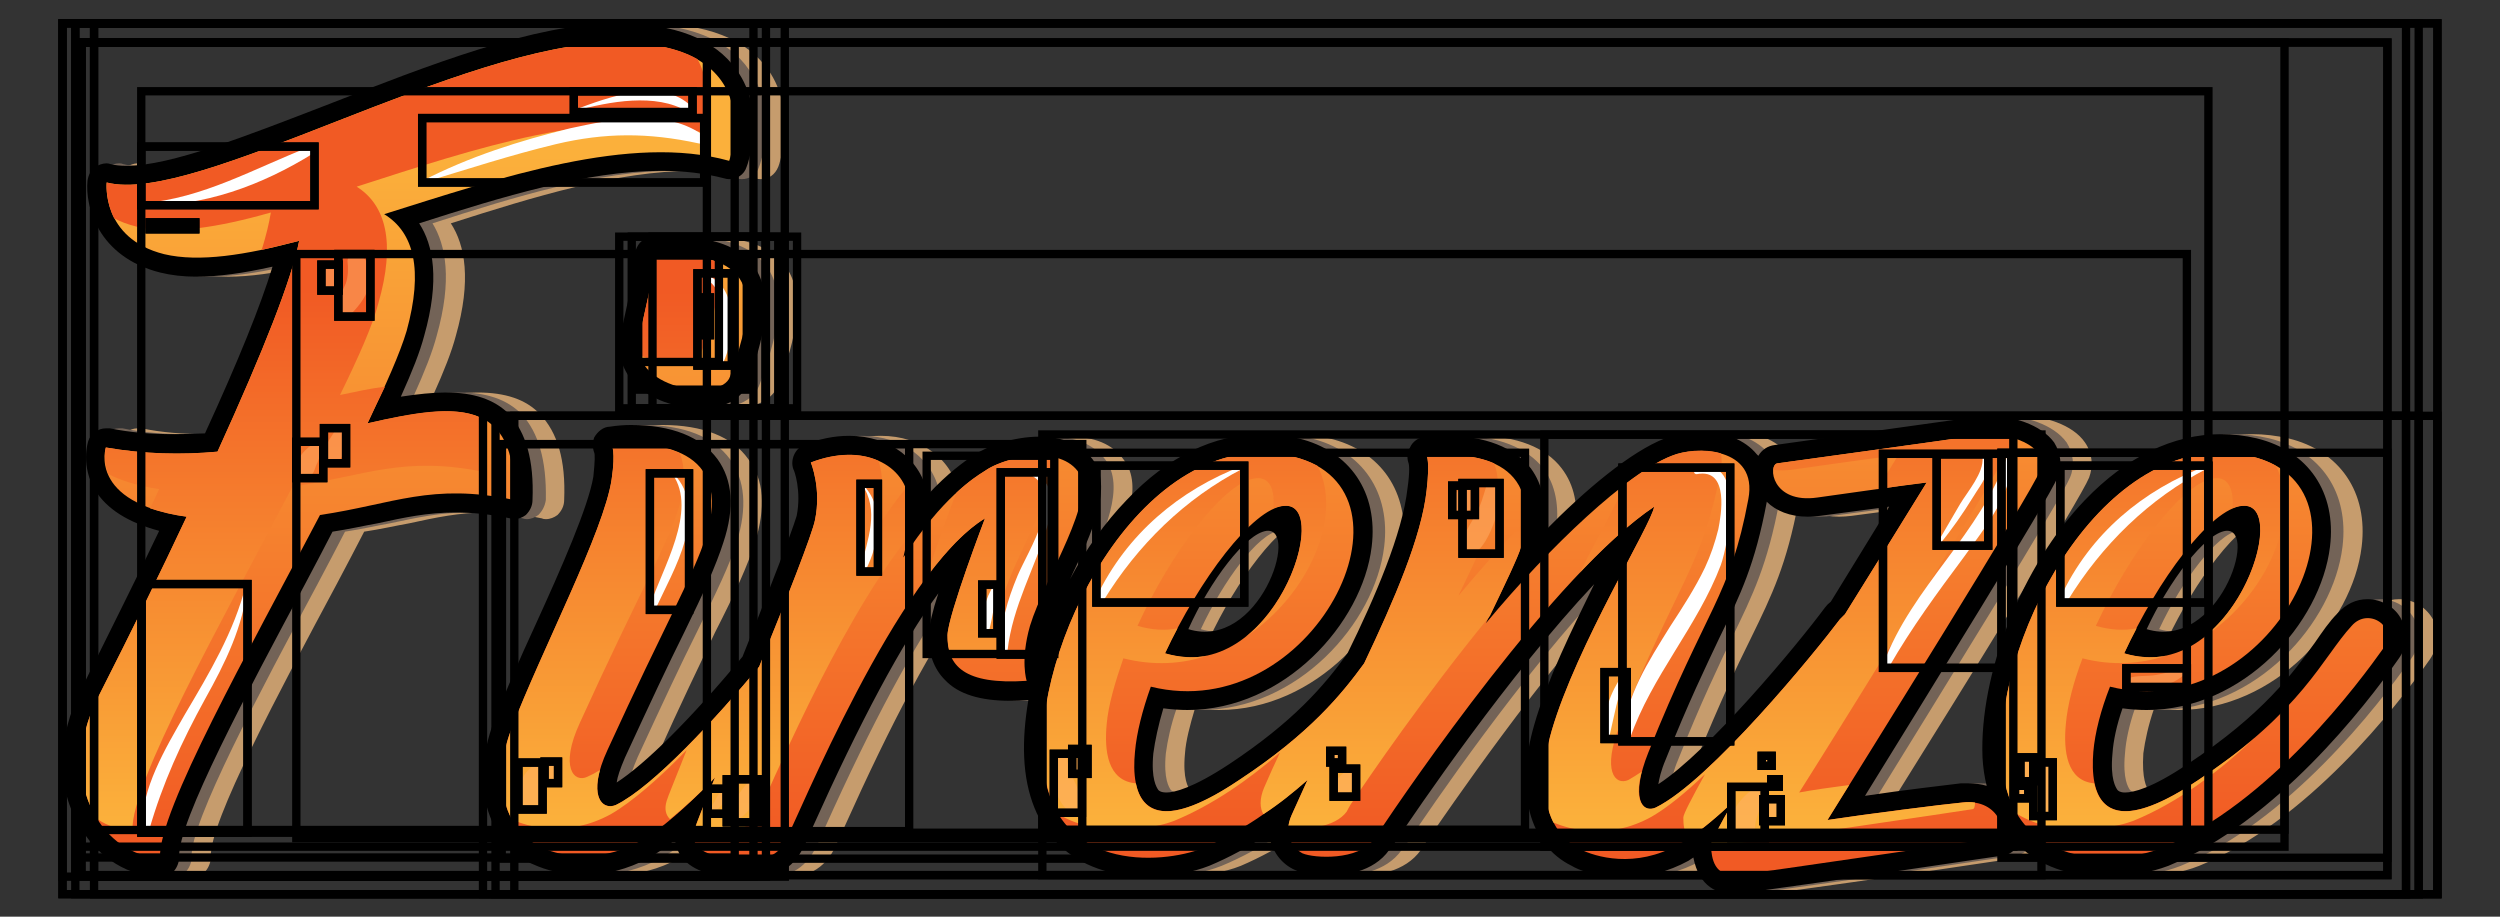 <?xml version="1.0" encoding="utf-8"?>
<svg height="110" version="1.2" viewBox="0 0 300 110" width="300" xmlns="http://www.w3.org/2000/svg">
<rect x="0" y="0" width="300" height="110" fill="#333333" stroke="none"/>
<title>4v4y_ekbm_220302</title>
<defs>
<linearGradient gradientTransform="matrix(0,82.487,-103.006,0,110.066,18.715)" gradientUnits="userSpaceOnUse" id="g1" x2="1">
<stop offset="0" stop-color="#fbb03b"/>
<stop offset="1" stop-color="#f15a24"/>
</linearGradient>
<linearGradient gradientTransform="matrix(0,82.479,-101.932,0,93.033,18.717)" gradientUnits="userSpaceOnUse" id="g2" x2="1">
<stop offset="0" stop-color="#fbb03b"/>
<stop offset="1" stop-color="#f15a24"/>
</linearGradient>
<linearGradient gradientTransform="matrix(0,82.486,-58.932,0,112.806,18.715)" gradientUnits="userSpaceOnUse" id="g3" x2="1">
<stop offset="0" stop-color="#fbb03b"/>
<stop offset="1" stop-color="#f15a24"/>
</linearGradient>
<linearGradient gradientTransform="matrix(0,82.486,-36.343,0,196.669,18.715)" gradientUnits="userSpaceOnUse" id="g4" x2="1">
<stop offset="0" stop-color="#fbb03b"/>
<stop offset="1" stop-color="#f15a24"/>
</linearGradient>
<linearGradient gradientTransform="matrix(0,82.484,-86.537,0,288.785,18.716)" gradientUnits="userSpaceOnUse" id="g5" x2="1">
<stop offset="0" stop-color="#fbb03b"/>
<stop offset="1" stop-color="#f15a24"/>
</linearGradient>
<linearGradient gradientTransform="matrix(0,-63.197,79.617,0,-12.252,98.096)" gradientUnits="userSpaceOnUse" id="g6" x2="1">
<stop offset="0" stop-color="#fbb03b"/>
<stop offset="1" stop-color="#f15a24"/>
</linearGradient>
<linearGradient gradientTransform="matrix(0,-63.196,83.223,0,73.013,98.095)" gradientUnits="userSpaceOnUse" id="g7" x2="1">
<stop offset="0" stop-color="#fbb03b"/>
<stop offset="1" stop-color="#f15a24"/>
</linearGradient>
<linearGradient gradientTransform="matrix(0,-63.196,98.292,0,100.347,98.096)" gradientUnits="userSpaceOnUse" id="g8" x2="1">
<stop offset="0" stop-color="#fbb03b"/>
<stop offset="1" stop-color="#f15a24"/>
</linearGradient>
<linearGradient gradientTransform="matrix(0,-63.197,59.947,0,62.659,98.096)" gradientUnits="userSpaceOnUse" id="g9" x2="1">
<stop offset="0" stop-color="#fbb03b"/>
<stop offset="1" stop-color="#f15a24"/>
</linearGradient>
<linearGradient gradientTransform="matrix(0,-63.197,55.517,0,191.747,98.096)" gradientUnits="userSpaceOnUse" id="g10" x2="1">
<stop offset="0" stop-color="#fbb03b"/>
<stop offset="1" stop-color="#f15a24"/>
</linearGradient>
<linearGradient gradientTransform="matrix(0,-63.197,49.349,0,136.411,98.096)" gradientUnits="userSpaceOnUse" id="g11" x2="1">
<stop offset="0" stop-color="#fbb03b"/>
<stop offset="1" stop-color="#f15a24"/>
</linearGradient>
<linearGradient gradientTransform="matrix(0,-63.197,84.117,0,227.047,98.096)" gradientUnits="userSpaceOnUse" id="g12" x2="1">
<stop offset="0" stop-color="#fbb03b"/>
<stop offset="1" stop-color="#f15a24"/>
</linearGradient>
</defs>
<style>
		.s0 { fill: #c69c6d } 
		.s1 { fill: #736357 } 
		.s2 { fill: #000000 } 
		.s3 { fill: url(#g1) } 
		.s4 { fill: url(#g2) } 
		.s5 { fill: url(#g3) } 
		.s6 { fill: url(#g4) } 
		.s7 { fill: url(#g5) } 
		.s8 { fill: url(#g6) } 
		.s9 { fill: url(#g7) } 
		.s10 { fill: url(#g8) } 
		.s11 { fill: url(#g9) } 
		.s12 { fill: url(#g10) } 
		.s13 { fill: url(#g11) } 
		.s14 { fill: url(#g12) } 
		.s15 { fill: #ffffff } 
		.s16 { fill: #ffb169 } 
	</style>
<g id="Layer 1">
<g id="&lt;Group&gt;">
<g id="&lt;Group&gt;">
<path class="s0" d="m65.5 62.3c0.5 0 1-0.2 1.4-0.5 0.5-0.5 0.8-1.1 0.8-1.8 0.2-4.8-0.8-8.1-2.9-10.3-1.7-1.8-4.2-2.6-7.5-2.6-1.6 0-3.4 0.2-5.4 0.5 1.4-3.1 2.3-5.4 2.8-7.3 1.9-6.7 1.1-10.9-0.6-13.5 10-3.2 20.1-6.3 29-6.3 2.8 0 5.3 0.3 7.5 0.9q0.4 0.1 0.7 0.1c0.9 0 1.7-0.5 2.1-1.5 0.1-0.2 2.3-6.6-1.2-11.6-2.6-3.7-7.4-5.6-14.4-5.6-9.8 0-22.5 5-34.8 9.8-9.6 3.7-18.7 7.3-24.1 7.3q0 0 0 0-1 0-1.8-0.2-0.3-0.1-0.6-0.1c-0.4 0-0.9 0.2-1.3 0.4-0.5 0.4-0.9 1-0.9 1.7-0.3 3 1.2 9.1 8.7 11q2 0.5 4.4 0.5c2.5 0 5.5-0.4 9.1-1.2-1.4 4.6-4.1 11.3-8.1 20q-1.9 0.1-3.7 0.1c-2.7 0-5.3-0.2-7.7-0.7q-0.3 0-0.5 0c-0.9 0-1.8 0.6-2.1 1.5-0.1 0.3-1 3 0.8 5.9q2.1 3.4 7.7 4.9c-2.7 5.7-5.9 12-9.4 18.9-2.9 5.9-3 12 0 16.8 2.2 3.6 5.8 5.8 9.5 5.8 0.6 0 1.2-0.3 1.7-0.7 0.4-0.5 0.6-1.1 0.6-1.7-0.2-4.1 8.3-20 15.1-32.7q1.7-3.2 3.3-6.3c2-0.3 3.7-0.7 5.4-1 3.2-0.7 6-1.3 9.3-1.3 2.1 0 4.2 0.2 6.6 0.7q0.2 0.1 0.5 0.1z" id="&lt;Path&gt;"/>
<path class="s0" d="m84.4 28.4q-1.1 0-2.4 0.1c-0.9 0-1.7 0.6-2 1.5-0.1 0.4-0.1 0.9 0 1.4-0.1 1.1-0.8 4.5-1.3 6.8l-0.4 1.8c-0.5 2-0.1 3.9 1.2 5.5 2.1 2.6 5.8 3.5 8.3 3.5 3 0 5-1.1 5.7-3 1.9-5.3 3.3-10.4 0.8-14-1.7-2.4-5-3.6-9.9-3.6z" id="&lt;Path&gt;"/>
<path class="s0" d="m292 74.4c-0.8-1.5-2.4-2.5-4.1-2.5-1.4 0-2.7 0.6-3.6 1.7-1 1-1.8 2.2-2.7 3.5-2.7 3.6-6.2 8.6-15.3 14.6-4.4 2.9-6.6 3.4-7.5 3.4-0.7 0-0.9-0.2-1-0.3-0.2-0.3-0.8-1.3-0.6-4.4 0.2-1.5 0.6-3.4 1.3-5.4q1.4 0.2 2.9 0.2c11.6 0 20.9-10.4 22-19.6 0.8-6.5-2.6-11.5-8.8-13q-2.2-0.5-4.3-0.5c-5.7 0-11.4 2.7-16.3 7.9-7.6 7.9-12.7 20.9-12.3 30.9q0.1 1.8 0.4 3.4-0.9-0.3-2.1-0.3-0.5 0-0.9 0c-1.6 0.2-6.9 0.8-11.6 1.5 7.5-12 22.2-35.7 23.2-38.2 0.5-1.4 0.4-2.9-0.5-4.2-1.5-2.2-5-3.2-7.7-3.2q-0.8 0-1.5 0.1l-24.2 3.4c-0.9 0.1-1.6 0.6-2 1.3q-0.1-0.1-0.2-0.2c-1.5-1.7-3.8-2.7-6.8-2.7-1.5 0-3.1 0.3-4.3 0.8-4 1.6-9.5 6.1-14.5 11.3q0.7-4.7-1.6-7.7c-1.9-2.5-5.4-3.9-10.1-3.9q-1.2 0-2.6 0.1c-0.7 0.1-1.4 0.6-1.8 1.3-0.3 0.5-0.3 1.2-0.1 1.8 0 0.2 0.1 1-0.1 3.1-0.6 5.4-4 13.1-7.2 19.8-2.8 3.9-6.6 8.2-14.2 13.3-4.4 2.9-6.6 3.4-7.5 3.4-0.7 0-0.9-0.2-1-0.3-0.2-0.3-0.9-1.3-0.6-4.4 0.1-1.5 0.6-3.4 1.2-5.4q1.5 0.2 2.9 0.2c11.6 0 20.9-10.4 22.1-19.6 0.7-6.5-2.6-11.5-8.9-13q-2.1-0.5-4.3-0.5c-5.7 0-11.3 2.7-16.2 7.9-2.6 2.7-4.9 5.9-6.8 9.5q0 0 0 0c2.7-5.7 5.2-11.1 2.6-14.4-1.3-1.8-3.5-2.7-6.4-2.7-3 0-6.1 1.1-7.7 2.2l-0.2 0.1c-1.1 0.8-3 2-5.4 4.7-0.7-4.2-4.5-7.1-9.4-7.1q-2.7 0-5.4 1.1c-1.2 0.4-1.7 1.8-1.3 2.9 0 0.1 1 2.6 0.4 5.6-0.2 0.7-1.2 3.7-6.5 16.9-6.3 7.6-11.7 12.9-15.1 15.1 0.1-0.7 0.3-1.6 1-3 2.9-6.5 5.2-11.2 7-15 2.5-4.9 3.9-8 4.8-10.8 1.3-4.2 1.1-7.5-0.8-10-1.9-2.7-5.5-4.1-10.3-4.1q-1.2 0-2.5 0.2c-0.9 0-1.6 0.6-1.9 1.3-0.3 0.6-0.2 1.3 0 1.8 0 0.2 0.1 1-0.2 2.9-0.5 3.6-3.8 10.9-6.9 17.9-1.8 3.9-3.6 8-4.9 11.4-3.4 8.6 0 14.9 4.4 17.1 0.9 0.4 3.1 1.4 6.3 1.4 2.7 0 5.3-0.7 7.7-2q1.5-0.8 3.2-2.2c0.1 0.8 0.5 1.5 0.8 1.9 1.1 1.6 3.3 2.5 6.7 2.6q0.8 0 1.5 0c2.4 0 4.8-0.4 6.4-3.4 0.2-0.4 0.5-1.1 1.2-2.6 5.7-12.7 10.7-22.1 15.1-28.1-0.7 2.1-1.2 3.9-1.2 4.9q0 3.5 1.9 5.5c1.7 1.7 4.3 2.5 8 2.5q0 0 0 0 0.9 0 2-0.1 0 0 0 0c-0.4 2.4-0.6 4.7-0.5 6.9 0.4 9 6 14.3 14.9 14.3 2.6 0 5.4-0.5 7.4-1.3q3.5-1.5 7.2-3.9c0.1 2.1 1.5 3.7 3.1 4.4 1.2 0.6 3 0.7 3.8 0.7 2 0 5.6-0.4 7.5-3.1 0.2-0.3 0.4-0.6 0.6-0.9 2.7-3.9 13.8-20.2 24-31-2.6 5.3-5.7 11.6-7.3 16.9-2.3 7.9-0.5 14.4 4.6 16.9 0.8 0.5 3.1 1.4 6.3 1.4 2.7 0 5.3-0.7 7.7-2q0.3-0.2 0.6-0.4c0.6 3.6 2.9 4.4 4.9 4.4q0.3 0 0.6-0.1c2-0.2 15.3-2.1 27.9-4 2.1-0.3 3.4-0.5 3.7-0.5 0.7-0.1 1.4-0.5 1.8-1.3 2.6 2.5 6.2 3.8 10.7 3.8q0 0 0 0c2.6 0 5.3-0.5 7.3-1.3 13-5.3 23.7-19.1 27.7-24.8 1-1.5 1.2-3.2 0.4-4.7zm-20.1-12.2c4.9-0.5-1.1 18-11.9 14.7 3.4-7.2 8.7-14.4 11.9-14.7zm-115.1 0c5-0.5-1.1 18-11.8 14.7 3.3-7.2 8.7-14.4 11.8-14.7zm66 10.7c-3.4 4.6-14 17.3-20 21.2 0.1-0.6 0.3-1.6 0.8-3 2.8-6.8 4.8-11.1 6.5-14.5 2.6-5.3 4.3-8.9 5.7-16.3q0-0.1 0-0.1c1.1 1.1 2.7 1.8 4.9 1.8q0.7 0 1.5-0.1l8.3-1.1c-2 3.3-4.5 7.3-7 11.4q-0.4 0.3-0.7 0.7z" id="&lt;Compound Path&gt;"/>
</g>
<g id="&lt;Group&gt;">
<path class="s1" d="m63.2 62.3c0.5 0 1-0.2 1.4-0.5 0.5-0.5 0.8-1.1 0.9-1.8 0.1-4.8-0.9-8.1-2.9-10.3-1.8-1.8-4.2-2.6-7.5-2.6-1.7 0-3.5 0.2-5.5 0.5 1.4-3.1 2.3-5.4 2.8-7.3 1.9-6.7 1.1-10.9-0.5-13.5 9.9-3.2 20-6.3 28.9-6.3 2.8 0 5.3 0.3 7.6 0.9q0.3 0.1 0.6 0.1c0.9 0 1.8-0.5 2.1-1.5 0.1-0.2 2.4-6.6-1.2-11.6-2.5-3.7-7.4-5.6-14.3-5.6-9.9 0-22.6 5-34.8 9.8-9.7 3.7-18.8 7.3-24.1 7.3q0 0 0 0-1.1 0-1.9-0.2-0.2-0.1-0.5-0.1c-0.5 0-0.9 0.2-1.3 0.4-0.6 0.4-0.9 1-1 1.7-0.3 3 1.2 9.1 8.7 11q2 0.5 4.4 0.5c2.6 0 5.5-0.4 9.1-1.2-1.4 4.6-4.1 11.3-8.1 20q-1.9 0.1-3.7 0.1c-2.7 0-5.3-0.2-7.7-0.7q-0.2 0-0.4 0c-1 0-1.9 0.6-2.2 1.5-0.1 0.3-0.9 3 0.8 5.9q2.1 3.4 7.7 4.9c-2.7 5.7-5.9 12-9.3 18.9-3 5.9-3 12-0.1 16.8 2.2 3.6 5.9 5.8 9.6 5.8 0.6 0 1.2-0.3 1.6-0.7 0.4-0.5 0.6-1.1 0.6-1.7-0.2-4.1 8.3-20 15.1-32.7q1.7-3.2 3.3-6.3c2-0.3 3.7-0.7 5.4-1 3.3-0.7 6-1.3 9.3-1.3 2.1 0 4.3 0.2 6.6 0.7q0.3 0.1 0.5 0.1z" id="&lt;Path&gt;"/>
<path class="s1" d="m79.8 28.5c-0.9 0-1.7 0.6-2 1.5-0.2 0.4-0.2 0.9-0.1 1.4 0 1.1-0.8 4.5-1.3 6.8l-0.4 1.8c-0.5 2 0 3.9 1.2 5.5 2.1 2.6 5.8 3.5 8.4 3.5 2.9 0 5-1.1 5.6-3 1.9-5.3 3.4-10.4 0.8-14-1.7-2.4-4.9-3.6-9.9-3.6q-1.1 0-2.3 0.1z" id="&lt;Path&gt;"/>
<path class="s1" d="m289.8 74.4c-0.8-1.5-2.4-2.5-4.2-2.5-1.3 0-2.6 0.6-3.6 1.7-0.9 1-1.8 2.2-2.7 3.5-2.6 3.6-6.2 8.6-15.3 14.6-4.3 2.9-6.5 3.4-7.4 3.4-0.7 0-0.9-0.2-1-0.3-0.2-0.3-0.9-1.3-0.6-4.4 0.1-1.5 0.5-3.4 1.2-5.4q1.5 0.2 2.9 0.2c11.6 0 20.9-10.4 22-19.6 0.8-6.5-2.6-11.5-8.8-13q-2.1-0.5-4.3-0.5c-5.7 0-11.3 2.7-16.3 7.9-7.5 7.9-12.7 20.9-12.3 30.9q0.1 1.8 0.5 3.4-1-0.3-2.2-0.3-0.4 0-0.9 0c-1.5 0.2-6.9 0.8-11.5 1.5 7.4-12 22.1-35.7 23.1-38.2 0.6-1.4 0.4-2.9-0.4-4.2-1.6-2.2-5-3.2-7.8-3.2q-0.8 0-1.4 0.1l-24.3 3.4c-0.9 0.1-1.6 0.6-2 1.3q-0.1-0.1-0.2-0.2c-1.4-1.7-3.8-2.7-6.7-2.7-1.6 0-3.1 0.3-4.3 0.8-4.1 1.6-9.5 6.1-14.6 11.3q0.7-4.7-1.5-7.7c-2-2.5-5.5-3.9-10.1-3.9q-1.3 0-2.6 0.1c-0.8 0.1-1.5 0.6-1.8 1.3-0.3 0.5-0.4 1.2-0.1 1.8 0 0.2 0.1 1-0.2 3.1-0.6 5.4-3.9 13.1-7.2 19.8-2.8 3.9-6.5 8.2-14.2 13.3-4.4 2.9-6.6 3.4-7.5 3.4-0.7 0-0.9-0.2-1-0.3-0.2-0.3-0.9-1.3-0.6-4.4 0.2-1.5 0.6-3.4 1.3-5.4q1.4 0.2 2.9 0.2c11.6 0 20.9-10.4 22-19.6 0.8-6.5-2.6-11.5-8.8-13q-2.2-0.5-4.4-0.5c-5.7 0-11.3 2.7-16.2 7.9-2.6 2.7-4.9 5.9-6.8 9.5q0 0 0.1 0c2.6-5.7 5.1-11.1 2.6-14.4-1.4-1.8-3.6-2.7-6.4-2.7-3 0-6.2 1.1-7.8 2.2l-0.2 0.1c-1.1 0.8-2.9 2-5.4 4.7-0.7-4.2-4.4-7.1-9.4-7.1q-2.7 0-5.4 1.1c-1.1 0.4-1.7 1.8-1.2 2.9 0 0.1 0.9 2.6 0.3 5.6-0.1 0.7-1.2 3.7-6.4 16.9-6.4 7.6-11.8 12.9-15.2 15.1 0.1-0.7 0.4-1.6 1-3 3-6.5 5.2-11.2 7.1-15 2.4-4.9 3.9-8 4.8-10.8 1.3-4.2 1-7.5-0.8-10-2-2.7-5.5-4.1-10.4-4.1q-1.2 0-2.5 0.2c-0.8 0-1.5 0.6-1.9 1.3-0.2 0.6-0.2 1.3 0 1.8 0.1 0.2 0.1 1-0.1 2.9-0.6 3.6-3.8 10.9-7 17.9-1.7 3.9-3.6 8-4.9 11.4-3.3 8.6 0 14.9 4.5 17.1 0.8 0.4 3.1 1.4 6.3 1.4 2.6 0 5.2-0.7 7.7-2q1.4-0.8 3.2-2.2c0.1 0.8 0.4 1.5 0.7 1.9 1.2 1.6 3.4 2.5 6.8 2.6q0.8 0 1.5 0c2.3 0 4.7-0.4 6.3-3.4 0.2-0.4 0.6-1.1 1.2-2.6 5.7-12.7 10.8-22.1 15.1-28.1-0.7 2.1-1.1 3.9-1.1 4.9q-0.1 3.5 1.9 5.5c1.6 1.7 4.2 2.5 7.9 2.5q0 0 0 0 1 0 2-0.1 0.1 0 0.1 0c-0.4 2.4-0.6 4.7-0.5 6.9 0.4 9 5.9 14.3 14.9 14.3 2.6 0 5.3-0.5 7.3-1.3q3.6-1.5 7.2-3.9c0.2 2.1 1.5 3.7 3.1 4.4 1.2 0.6 3.1 0.7 3.8 0.7 2 0 5.6-0.4 7.5-3.1 0.2-0.3 0.5-0.6 0.7-0.9 2.6-3.9 13.7-20.2 24-31-2.7 5.3-5.8 11.6-7.3 16.9-2.3 7.9-0.6 14.4 4.5 16.9 0.8 0.5 3.1 1.4 6.3 1.4 2.7 0 5.3-0.7 7.7-2q0.3-0.2 0.6-0.4c0.7 3.6 3 4.4 4.9 4.4q0.3 0 0.6-0.1c2.1-0.2 15.3-2.1 28-4 2-0.3 3.4-0.5 3.6-0.5 0.7-0.1 1.5-0.5 1.9-1.3 2.5 2.5 6.2 3.8 10.6 3.8q0 0 0 0c2.6 0 5.4-0.5 7.4-1.3 12.9-5.3 23.6-19.1 27.6-24.8 1.1-1.5 1.2-3.2 0.5-4.7zm-21.2-10.7c4-0.4-0.9 14.4-9.5 11.8 2.7-5.8 7-11.5 9.5-11.8zm-115.1 0c4-0.4-0.8 14.4-9.4 11.8 2.7-5.8 6.9-11.5 9.4-11.8zm67 9.2c-3.4 4.6-14 17.3-20 21.2 0.1-0.6 0.3-1.6 0.9-3 2.7-6.8 4.8-11.1 6.4-14.5 2.6-5.3 4.3-8.9 5.7-16.3q0-0.1 0-0.1c1.1 1.1 2.8 1.8 4.9 1.8q0.7 0 1.5-0.1l8.3-1.1c-2 3.3-4.5 7.3-7 11.4q-0.4 0.3-0.7 0.7z" id="&lt;Compound Path&gt;"/>
</g>
<g id="&lt;Group&gt;">
<path class="s2" d="m61.7 62.3c0.5 0 1-0.2 1.4-0.5 0.5-0.5 0.8-1.1 0.8-1.8 0.2-4.8-0.8-8.1-2.8-10.3-1.8-1.8-4.3-2.6-7.6-2.6-1.6 0-3.4 0.2-5.4 0.5 1.4-3.1 2.3-5.4 2.8-7.3 1.9-6.7 1.1-10.9-0.6-13.5 10-3.2 20.1-6.3 29-6.3 2.8 0 5.3 0.3 7.6 0.9q0.3 0.1 0.6 0.1c0.9 0 1.8-0.5 2.1-1.5 0.1-0.2 2.4-6.6-1.2-11.6-2.6-3.7-7.4-5.6-14.4-5.6-9.8 0-22.5 5-34.8 9.8-9.6 3.7-18.7 7.3-24 7.3q0 0 0 0-1.1 0-1.9-0.2-0.3-0.1-0.5-0.1c-0.5 0-1 0.2-1.3 0.4-0.6 0.4-0.9 1-1 1.7-0.3 3 1.2 9.1 8.7 11q2 0.5 4.4 0.5c2.6 0 5.5-0.4 9.1-1.2-1.4 4.6-4.1 11.3-8.1 20q-1.9 0.1-3.7 0.1c-2.7 0-5.3-0.2-7.7-0.7q-0.2 0-0.5 0c-0.9 0-1.8 0.6-2.1 1.5-0.1 0.3-0.9 3 0.8 5.9q2.1 3.4 7.7 4.9c-2.7 5.7-5.9 12-9.3 18.9-3 5.9-3.1 12-0.1 16.8 2.2 3.6 5.8 5.8 9.5 5.8 0.7 0 1.3-0.3 1.7-0.7 0.4-0.5 0.6-1.1 0.6-1.7-0.2-4.1 8.3-20 15.1-32.7q1.7-3.2 3.3-6.3c2-0.3 3.7-0.7 5.4-1 3.2-0.7 6-1.3 9.3-1.3 2.1 0 4.2 0.2 6.6 0.7q0.3 0.1 0.5 0.1z" id="&lt;Path&gt;"/>
<path class="s2" d="m78.2 28.5c-0.9 0-1.6 0.6-1.9 1.5-0.2 0.4-0.2 0.9-0.1 1.4 0 1.1-0.8 4.5-1.3 6.8l-0.4 1.8c-0.5 2 0 3.9 1.2 5.5 2.1 2.6 5.8 3.5 8.4 3.5 2.9 0 4.9-1.1 5.6-3 1.9-5.3 3.3-10.4 0.8-14-1.7-2.4-4.9-3.6-9.9-3.6q-1.1 0-2.4 0.1z" id="&lt;Path&gt;"/>
<path class="s2" d="m288.2 74.4c-0.7-1.5-2.4-2.5-4.1-2.5-1.4 0-2.6 0.6-3.6 1.7-1 1-1.8 2.2-2.7 3.5-2.6 3.6-6.2 8.6-15.3 14.6-4.3 2.9-6.5 3.4-7.5 3.4-0.6 0-0.8-0.2-0.9-0.3-0.2-0.3-0.9-1.3-0.6-4.4 0.1-1.5 0.5-3.4 1.2-5.4q1.5 0.2 2.9 0.2c11.6 0 20.9-10.4 22-19.6 0.8-6.5-2.6-11.5-8.8-13q-2.1-0.5-4.3-0.5c-5.7 0-11.3 2.7-16.3 7.9-7.6 7.9-12.7 20.9-12.3 30.9q0.1 1.8 0.5 3.4-1-0.3-2.2-0.3-0.4 0-0.9 0c-1.6 0.2-6.9 0.8-11.5 1.5 7.4-12 22.1-35.7 23.1-38.2 0.6-1.4 0.4-2.9-0.4-4.2-1.6-2.2-5.1-3.2-7.8-3.2q-0.8 0-1.4 0.1l-24.3 3.4c-0.9 0.1-1.6 0.6-2 1.3q-0.1-0.1-0.2-0.2c-1.4-1.7-3.8-2.7-6.7-2.7-1.6 0-3.1 0.3-4.3 0.8-4.1 1.6-9.5 6.1-14.6 11.3q0.7-4.7-1.5-7.7c-2-2.5-5.5-3.9-10.1-3.9q-1.3 0-2.6 0.1c-0.8 0.1-1.5 0.6-1.8 1.3-0.3 0.5-0.4 1.2-0.2 1.8 0.1 0.2 0.2 1-0.1 3.1-0.6 5.4-3.9 13.1-7.2 19.8-2.8 3.9-6.5 8.2-14.2 13.3-4.4 2.9-6.6 3.4-7.5 3.4-0.7 0-0.9-0.2-1-0.3-0.2-0.3-0.9-1.3-0.6-4.4 0.2-1.5 0.6-3.4 1.2-5.4q1.5 0.2 2.9 0.2c11.6 0 21-10.4 22.1-19.6 0.8-6.5-2.6-11.5-8.8-13q-2.2-0.5-4.4-0.5c-5.7 0-11.3 2.7-16.2 7.9-2.6 2.7-4.9 5.9-6.8 9.5q0 0 0 0c2.7-5.7 5.2-11.1 2.7-14.4-1.4-1.8-3.6-2.7-6.4-2.7-3 0-6.2 1.1-7.8 2.2l-0.2 0.1c-1.1 0.8-2.9 2-5.4 4.7-0.7-4.2-4.5-7.1-9.4-7.1q-2.7 0-5.4 1.1c-1.1 0.4-1.7 1.8-1.3 2.9 0.1 0.1 1 2.6 0.4 5.6-0.2 0.7-1.2 3.7-6.5 16.9-6.3 7.6-11.7 12.9-15.1 15.1 0.1-0.7 0.4-1.6 1-3 3-6.5 5.2-11.2 7.1-15 2.4-4.9 3.8-8 4.7-10.8 1.4-4.2 1.1-7.5-0.7-10-2-2.7-5.5-4.1-10.4-4.1q-1.2 0-2.5 0.2c-0.8 0-1.5 0.6-1.9 1.3-0.2 0.6-0.2 1.3 0 1.8 0.1 0.2 0.1 1-0.1 2.9-0.6 3.6-3.8 10.9-7 17.9-1.8 3.9-3.6 8-4.9 11.4-3.3 8.6 0 14.9 4.4 17.1 0.9 0.4 3.1 1.4 6.4 1.4 2.6 0 5.2-0.7 7.7-2q1.4-0.8 3.2-2.2c0.1 0.8 0.4 1.5 0.7 1.9 1.1 1.6 3.4 2.5 6.8 2.6q0.8 0 1.5 0c2.3 0 4.7-0.4 6.3-3.4 0.2-0.4 0.6-1.1 1.2-2.6 5.7-12.7 10.7-22.1 15.1-28.1-0.7 2.1-1.1 3.9-1.2 4.9q0 3.5 2 5.5c1.6 1.7 4.2 2.5 7.9 2.5q0 0 0 0 1 0 2-0.1 0 0 0.1 0c-0.4 2.4-0.6 4.7-0.5 6.9 0.4 9 5.9 14.3 14.9 14.3 2.5 0 5.3-0.5 7.3-1.3q3.6-1.5 7.2-3.9c0.2 2.1 1.5 3.7 3.1 4.4 1.2 0.6 3 0.7 3.8 0.7 2 0 5.6-0.4 7.5-3.1 0.2-0.3 0.5-0.6 0.7-0.9 2.6-3.9 13.7-20.2 23.9-31-2.6 5.3-5.7 11.6-7.2 16.9-2.3 7.9-0.6 14.4 4.5 16.9 0.8 0.5 3.1 1.4 6.3 1.4 2.7 0 5.3-0.7 7.7-2q0.3-0.2 0.6-0.4c0.7 3.6 3 4.4 4.9 4.4q0.3 0 0.6-0.1c2.1-0.2 15.3-2.1 28-4 2-0.3 3.4-0.5 3.6-0.5 0.7-0.1 1.4-0.5 1.9-1.3 2.5 2.5 6.1 3.8 10.6 3.8q0 0 0 0c2.6 0 5.3-0.5 7.4-1.3 12.9-5.3 23.6-19.1 27.6-24.8 1.1-1.5 1.2-3.2 0.4-4.7zm-21.1-10.7c4-0.4-0.9 14.4-9.5 11.8 2.7-5.8 7-11.5 9.5-11.8zm-115.1 0c4-0.4-0.9 14.4-9.4 11.8 2.6-5.8 6.9-11.5 9.4-11.8zm67 9.2c-3.4 4.6-14 17.3-20 21.2 0.1-0.6 0.3-1.6 0.9-3 2.7-6.8 4.8-11.1 6.4-14.5 2.6-5.3 4.3-8.9 5.7-16.3q0-0.1 0-0.1c1.1 1.1 2.8 1.8 4.9 1.8q0.7 0 1.5-0.1l8.3-1.1c-2 3.3-4.5 7.3-7 11.4q-0.4 0.3-0.7 0.7z" id="&lt;Compound Path&gt;"/>
</g>
<g id="&lt;Group&gt;">
<g id="&lt;Group&gt;">
<path class="s3" d="m44.1 50.8c2.2-4.6 3.9-8.4 4.7-11.1 2-7.3 0.9-11.8-2.7-14 14-4.4 29.6-9.7 41.4-6.4 0 0 5.2-14.2-13.5-14.2-18.6 0-50.5 19.6-61.2 16.8 0 0-0.7 6.7 6.9 8.6 4.2 1 9.8 0.1 16.2-1.6-0.9 4.6-4.2 13-9.8 25.3-4.3 0.4-8.8 0.3-13.4-0.5 0 0-2.2 6.6 9.7 8.3q-4.5 9.6-10.6 21.6c-5.4 10.6 1 19.3 7.4 19.3-0.2-5.6 10.6-24.7 19.2-41.1 8.8-1.3 13.4-3.9 23.3-1.8 0.3-12.4-6.9-11.6-17.6-9.2z" id="&lt;Path&gt;"/>
<path class="s4" d="m87.6 45.2c3.1-8.8 4.3-15.3-9.2-14.5 0.5 0.5-0.8 5.6-1.7 9.8-1.4 6.1 9.8 7.9 10.9 4.7z" id="&lt;Path&gt;"/>
<path class="s5" d="m129.3 56.5c-2.5-3.2-9-1.5-11.1 0-1.5 1-5 3.1-9.8 10.4 0.5-2 0.8-5.1 0.7-6.5-0.3-4.7-5.6-7.3-11.8-4.9 0 0 1.3 3.1 0.5 6.9-0.3 1.6-3.4 9.5-6.7 17.6-5.1 6.1-12.7 14.4-17.2 16.6-1.7 0.7-3.5-1.2-1-6.6 7-15.3 10.3-20.9 11.8-25.6 3.4-10.7-6-11.5-11.3-11 0 0 0.5 0.7 0 4.1-0.9 6.2-8.4 20.5-12 29.9-2.7 6.9-0.5 12.3 3.4 14.2 1.7 0.9 6.6 2.3 11.9-0.6 2.6-1.4 5.8-4.3 9.1-7.7-1.4 3.4-2.3 5.7-2.4 6.1-1 2.9 2.6 3.5 5.1 3.6 2.9 0.1 4.6 0.2 5.8-2.2 1.3-2.3 13.4-32.2 23.9-38.6 0 0-4.4 11.5-4.5 14-0.1 3.7 2 6 9.5 5.5 0 0-0.8-2.4 0.4-6.6 1.8-5.9 8.2-15.4 5.7-18.6z" id="&lt;Path&gt;"/>
<path class="s6" d="m235.5 96.3c-2.2 0.2-11.6 1.4-16.2 2.1 4.6-7.4 24.5-39.3 25.5-41.9 1.2-3.1-4-4.7-7.2-4.3-3.2 0.5-24.3 3.4-24.3 3.4-1.2 0.2-0.7 4.9 4.8 4.1 2.9-0.4 8.4-1.2 13.1-1.8-2.4 3.9-6 9.7-9.8 15.8q-0.3 0.3-0.6 0.6c-3 4-15.6 19.4-22.1 22.6-1.6 0.8-3.1-1.1-0.9-6.6 7-17.5 9.8-18.6 12-30.4 1.2-6.3-6.3-6.4-9.2-5.2-5.3 2.1-14.5 10.7-22.3 20.1 2.3-4.6 3.9-8 4.2-9.1 3-10.8-6-11.5-11.3-11 0 0 0.4 0.6 0 4.1-0.6 5.6-3.9 13.2-7.5 20.8-2.7 3.7-6.5 8.4-15 14-11.7 7.9-13 1.6-12.5-3.4 0.2-2.3 0.9-5 1.9-7.8 19.4 4.8 33.5-23.6 17.1-27.6-17.2-4.2-30.7 20.9-30.1 36 0.7 14.1 14.4 12.9 19.2 11 4.5-1.9 8.8-4.9 12.6-8.2q-1 2.2-1.9 4.2c-1.1 2.5 0.2 4 1.3 4.6 1.4 0.6 6.7 0.9 8.6-1.7q0.3-0.4 0.6-0.9c3.4-5.1 21.1-31 33-39-0.3 2.1-9.3 16.6-12.3 26.9-2.1 7.1-0.4 12.3 3.4 14.2 1.8 0.9 6.6 2.4 11.9-0.6 1.9-1 4.1-2.9 6.5-5.1-1.7 2.9-2.7 4.9-2.7 5.2 0.1 1.7 0.4 3.8 3.2 3.6 2.9-0.3 30.3-4.4 31.5-4.5 0.8-0.1 0.2-4.7-4.5-4.2zm-81.4-35.6c6-0.6-1.4 21.7-14.3 17.7 4.1-8.8 10.5-17.4 14.3-17.7z" id="&lt;Compound Path&gt;"/>
<path class="s7" d="m282.2 75.1c-3.5 3.8-5.9 10.2-18.4 18.5-11.8 7.9-13 1.6-12.6-3.4 0.2-2.3 0.9-5 2-7.8 19.4 4.8 33.4-23.6 17.1-27.6-17.2-4.2-30.8 20.9-30.1 36 0.6 14.1 14.4 12.9 19.1 11 13.1-5.3 24-20.2 26.7-24 1.8-2.6-1.8-5-3.8-2.7zm-13.1-14.4c6-0.6-1.3 21.7-14.2 17.7 4-8.8 10.4-17.4 14.2-17.7z" id="&lt;Compound Path&gt;"/>
</g>
</g>
<g id="&lt;Group&gt;">
<path class="s8" d="m35.1 58.4c8.8-1.3 13.3-3.8 23.3-1.7 0-2.9-0.3-5.1-1-6.7-3.1-1.3-7.7-0.5-13.3 0.8q1.1-2.4 2.1-4.4c-1.7 0.2-3.5 0.6-5.4 1 2.2-4.5 3.9-8.3 4.6-11 2.1-7.3 0.9-11.8-2.6-14 14-4.5 29.6-9.8 41.4-6.5 0 0 1.7-4.8-0.5-8.8-2.1-1.2-5.2-2-9.7-2-18.6 0-50.5 19.6-61.2 16.8 0 0-0.2 2.1 0.9 4.3q1.1 0.6 2.7 1c4.1 1 9.8 0.1 16.1-1.7q-0.3 1.9-1.1 4.5 2.1-0.5 4.5-1.1c-0.9 4.6-4.2 13-9.8 25.3-4.3 0.4-8.8 0.3-13.4-0.5 0 0-0.4 1.4 0.3 3.2 1.4 0.7 3.4 1.4 6.1 1.8q-0.5 1.1-1.1 2.3c1.2 0.4 2.7 0.8 4.4 1q-4.5 9.6-10.6 21.6c-3 5.9-2.4 11.2-0.1 14.7 1.3 0.9 2.8 1.3 4.2 1.3-0.2-5.6 10.5-24.7 19.2-41.2z" id="&lt;Path&gt;"/>
<path class="s9" d="m78.4 30.7c0.5 0.5-0.8 5.6-1.7 9.8q-0.3 1.2 0 2.1c3 1.3 6.9 1.1 7.6-0.7 1.4-4.2 2.5-7.9 1.7-10.5-1.7-0.6-4.2-0.9-7.6-0.7z" id="&lt;Path&gt;"/>
<path class="s10" d="m119.9 78.4c0 0-0.9-2.5 0.4-6.6 1.5-5.1 6.5-12.8 6.2-16.9-2.9-0.7-6.8 0.5-8.3 1.6-0.7 0.4-1.9 1.2-3.4 2.6-0.5 1.1-2.4 6.3-3.6 10.1 2.3-3.1 4.7-5.6 7-7 0 0-4.4 11.5-4.5 14q0 0.9 0.2 1.8c1.4 0.4 3.4 0.6 6 0.4z" id="&lt;Path&gt;"/>
<path class="s11" d="m91 97.5c1-1.9 9.2-21.9 17.8-32.8 0.3-1.6 0.4-3.3 0.3-4.3q0-0.9-0.4-1.8c-1.1 1.3-2.3 3-3.6 5 0.5-2.1 0.8-5.1 0.7-6.5q-0.1-1-0.4-1.8c-2.1-1-5-1-8.1 0.2 0 0 1.3 3.1 0.5 6.9-0.3 1.6-3.4 9.5-6.7 17.6-5.1 6.1-12.7 14.4-17.2 16.6-1.4 0.6-2.9-0.6-1.9-4.2q-0.8 0.5-1.5 0.8c-1.6 0.8-3.4-1.1-0.9-6.5 7-15.4 10.3-20.9 11.8-25.6 0.9-2.9 0.8-5.1 0.2-6.7-2.5-1.2-5.8-1.2-8.2-1 0 0 0.5 0.7 0 4.1-0.9 6.2-8.4 20.5-12 29.9-1.7 4.4-1.4 8.2 0 10.9q0 0 0 0c1.8 0.9 6.6 2.3 11.9-0.6 2.6-1.5 5.9-4.4 9.1-7.7-1.3 3.3-2.3 5.7-2.4 6.1-0.3 1-0.1 1.7 0.4 2.2 1.7-1.4 3.6-3.1 5.4-5-1.4 3.4-2.3 5.7-2.4 6.1q-0.1 0.1-0.1 0.1c0.7 0.1 1.3 0.2 1.9 0.2 2.8 0.1 4.6 0.1 5.8-2.2z" id="&lt;Path&gt;"/>
<path class="s12" d="m237 96.3q-0.7-0.1-1.5 0c-2.2 0.2-11.6 1.4-16.2 2.1 0.6-1 1.5-2.4 2.6-4.2-2.3 0.3-4.4 0.6-6 0.9 4.7-7.4 24.5-39.3 25.6-42q0.1-0.2 0.1-0.5c-1.3-0.4-2.8-0.5-4-0.4-3.2 0.5-24.3 3.4-24.3 3.4-0.3 0-0.5 0.4-0.5 0.8q0.8 0.1 2 0c2.8-0.4 8.4-1.2 13-1.8q-1.1 1.8-2.5 4.1c1.9-0.3 4-0.6 5.9-0.8-2.4 3.9-6 9.7-9.8 15.8q-0.3 0.3-0.6 0.6c-3 4-15.6 19.4-22.1 22.6-1.4 0.6-2.7-0.6-1.7-4.3q-0.9 0.6-1.6 1c-1.6 0.7-3.2-1.1-1-6.6 7-17.5 9.8-18.7 12.1-30.5q0.2-1.2 0-2.1c-2-0.6-4.5-0.3-5.9 0.3-1.6 0.6-3.5 1.8-5.6 3.4-0.7 1.8-3 5.8-5.4 10.6 3.1-3.3 6.2-6.1 8.9-7.9-0.3 2.1-9.3 16.6-12.3 26.9-1.3 4.6-1.1 8.3 0.2 11 1.9 0.8 6.6 2.2 11.8-0.7 1.9-1.1 4.1-2.9 6.4-5.1-1.6 2.9-2.6 4.8-2.6 5.2 0 0.9 0.1 1.8 0.6 2.5 1.6-1 3.5-2.6 5.4-4.4-1.7 2.9-2.7 4.9-2.7 5.2q0 0.1 0 0.2c3.4-0.3 30.2-4.3 31.4-4.5 0.2 0 0.3-0.3 0.3-0.8z" id="&lt;Path&gt;"/>
<path class="s13" d="m161.6 97.4q0.2-0.4 0.5-0.9c2-3 8.9-13.1 16.7-22.6 2-4.2 3.4-7.2 3.7-8.2q0.4-1.7 0.5-3.1c-2.7 2.7-5.4 5.8-8 8.9 2.3-4.7 3.8-8.1 4.1-9.1 0.9-3 0.8-5.2 0.2-6.8-2.5-1.1-5.7-1.1-8.1-0.9 0 0 0.4 0.6 0 4.1-0.6 5.6-3.9 13.2-7.5 20.8-2.7 3.7-6.5 8.4-15 14-8.8 5.9-11.7 3.9-12.4 0.4-3.4-0.3-3.8-3.9-3.5-7.1 0.2-2.3 1-5 2-7.9 3.6 0.9 7 0.7 10-0.3-1.5 0.3-3.2 0.2-5-0.3q0.7-1.5 1.5-3c-1.5 0.3-3.1 0.2-4.8-0.3 4-8.8 10.5-17.4 14.2-17.7 1.7-0.2 2.3 1.4 2.1 3.6q0.7-0.3 1.3-0.3c4.2-0.4 1.8 10.7-4.6 15.7 7.6-5 11.7-14.6 8.6-20.5q-1.3-0.7-2.9-1.1c-17.2-4.2-30.7 20.9-30.1 36 0.2 2.9 0.9 5.2 1.9 6.9 4.6 2.8 11 1.9 13.9 0.8 4.6-1.9 8.9-4.9 12.7-8.2q-1 2.1-1.9 4.2c-0.6 1.4-0.5 2.5-0.1 3.2 1.9-1.2 3.6-2.6 5.3-4.1q-1 2.2-1.9 4.2-0.4 0.9-0.4 1.6c2.1 0.2 5.6-0.1 7-2z" id="&lt;Path&gt;"/>
<path class="s14" d="m256 98.5c5.4-2.2 10.4-6 14.6-10-1.8 1.6-4.1 3.3-6.8 5.1-8.8 5.9-11.7 3.9-12.5 0.4-3.3-0.3-3.7-3.9-3.4-7.1 0.2-2.3 0.9-5 2-7.9 3.5 0.9 6.9 0.7 10-0.3-1.6 0.3-3.3 0.2-5-0.3q0.7-1.5 1.5-3c-1.5 0.3-3.2 0.2-4.9-0.3 4.1-8.8 10.5-17.4 14.3-17.7 1.6-0.2 2.3 1.4 2.1 3.6q0.6-0.3 1.2-0.3c4.3-0.4 1.8 10.7-4.6 15.7 7.6-5 11.7-14.6 8.6-20.5q-1.2-0.7-2.8-1.1c-17.2-4.2-30.8 20.9-30.1 36 0.1 2.9 0.8 5.2 1.9 6.9 4.6 2.8 10.9 1.9 13.9 0.8z" id="&lt;Path&gt;"/>
</g>
<g id="&lt;Group&gt;">
<g id="&lt;Group&gt;">
<path class="s15" d="m50.8 21.9c5.3-1.6 10.5-3.3 15.9-4.6 5.9-1.4 11.1-1.4 17.1-0.1 0.6 0.2 1-0.7 0.4-1.1-4.6-3.1-10.7-1.8-15.8-0.7-6.1 1.5-12.1 3.4-17.7 6.3-0.1 0.1 0 0.2 0.1 0.2z" id="&lt;Path&gt;"/>
</g>
<g id="&lt;Group&gt;">
<path class="s15" d="m69 13.3c4.1-1.1 9.7-2.2 13.5 0.1 0.4 0.2 0.8-0.3 0.5-0.6-3.6-3.6-10.1-1.1-14.1 0.4-0.1 0 0 0.1 0.1 0.1z" id="&lt;Path&gt;"/>
</g>
<g id="&lt;Group&gt;">
<path class="s15" d="m83.8 33.1c4.5 1.4 2.1 7.1 2.2 10.4 0 0.4 0.5 0.5 0.7 0.2 1.7-3.4 2-10.2-2.8-10.9-0.2 0-0.3 0.2-0.1 0.3z" id="&lt;Path&gt;"/>
</g>
<g id="&lt;Group&gt;">
<path class="s15" d="m84.3 35.9c0.4 1.3 0.3 2.7 0 4-0.1 0.3 0.4 0.5 0.5 0.1 0.6-1.4 0.5-2.9-0.2-4.2-0.1-0.2-0.4-0.1-0.3 0.1z" id="&lt;Path&gt;"/>
</g>
<g id="&lt;Group&gt;">
<path class="s15" d="m29.5 70.2c-1.4 5.6-4.4 10.6-7.3 15.5-2.4 4.2-5.2 8.8-5.2 13.8 0 0.5 0.8 0.6 0.9 0.1 1.6-5.6 3.9-10.6 6.7-15.7 2.4-4.3 4.6-8.7 5.1-13.7 0-0.1-0.2-0.2-0.2 0z" id="&lt;Path&gt;"/>
</g>
<g id="&lt;Group&gt;">
<path class="s15" d="m80.7 56.9c3.1 4.4-1.3 11.4-2.7 15.8-0.1 0.4 0.5 0.7 0.7 0.3 2.1-4.6 6.5-11.6 2.1-16.2 0 0-0.1 0.1-0.1 0.1z" id="&lt;Path&gt;"/>
</g>
<g id="&lt;Group&gt;">
<path class="s15" d="m123.7 57c4.2 2.3-0.3 9-1.6 12.1-1.2 2.9-2.1 5.8-2 9 0 0.6 0.8 0.6 0.8 0 0.6-5.4 3.3-9.9 4.8-15 0.8-2.5 0.9-5.3-1.9-6.4-0.1-0.1-0.2 0.2-0.1 0.3z" id="&lt;Path&gt;"/>
</g>
<g id="&lt;Group&gt;">
<path class="s15" d="m119.2 70.3c-0.9 1.5-1.5 3.4-1.3 5.3 0 0.4 0.7 0.6 0.8 0.1 0.4-1.7 0.7-3.5 1-5.2 0-0.3-0.3-0.5-0.5-0.2z" id="&lt;Path&gt;"/>
</g>
<g id="&lt;Group&gt;">
<path class="s15" d="m103.4 58.1c2.2 3.1 0.7 6.7-0.1 10-0.2 0.4 0.5 0.7 0.6 0.3 1.6-3.3 2.4-7.4-0.4-10.3-0.1-0.1-0.2 0-0.1 0z" id="&lt;Path&gt;"/>
</g>
<g id="&lt;Group&gt;">
<path class="s15" d="m149.1 55.9c-7.6 2.9-13.9 8.2-17.5 15.7-0.2 0.5 0.5 1 0.8 0.5 4.1-6.7 9.8-12.3 16.8-15.9 0.2-0.1 0.1-0.4-0.1-0.3z" id="&lt;Path&gt;"/>
</g>
<g id="&lt;Group&gt;">
<path class="s15" d="m264.8 55.9c-7.7 2.9-14 8.2-17.5 15.7-0.3 0.5 0.5 1 0.8 0.5 4.1-6.7 9.8-12.3 16.8-15.9 0.2-0.1 0.1-0.4-0.1-0.3z" id="&lt;Path&gt;"/>
</g>
<g id="&lt;Group&gt;">
<path class="s15" d="m203.6 56.9c4-0.8 2.9 5.1 2.6 6.6-0.4 1.6-0.9 3.1-1.6 4.6-1.2 2.5-2.7 4.8-4.2 7.1-2.6 4.2-5.3 8.3-5.7 13.3-0.1 0.6 0.7 0.6 0.9 0.1 2.6-7.5 8.1-13.4 10.9-20.8 0.9-2.5 3.1-13.9-3.1-11.3-0.2 0.1-0.1 0.4 0.2 0.4z" id="&lt;Path&gt;"/>
</g>
<g id="&lt;Group&gt;">
<path class="s15" d="m194.8 80.8c-1.6 2.4-2.5 4.7-2.2 7.6 0 0.3 0.5 0.4 0.5 0.1 0.6-2.5 1-5.2 2.1-7.5 0.1-0.3-0.3-0.5-0.4-0.2z" id="&lt;Path&gt;"/>
</g>
<g id="&lt;Group&gt;">
<path class="s15" d="m240.9 54.6c-3.1 9.4-11.5 15.8-14.9 25.1-0.2 0.4 0.4 0.6 0.7 0.3 2.7-4.7 5.8-8.9 9-13.2 2.4-3.4 6.1-7.8 5.6-12.1 0-0.3-0.3-0.3-0.4-0.1z" id="&lt;Path&gt;"/>
</g>
<g id="&lt;Group&gt;">
<path class="s15" d="m237.9 54.9c0.2 1.8-1.8 4.1-2.7 5.6q-1.4 2.4-2.8 4.8c0 0.1 0.2 0.3 0.3 0.1q2.2-2.7 4.1-5.8c0.9-1.5 2.3-3 1.6-4.9-0.1-0.3-0.6-0.2-0.5 0.2z" id="&lt;Path&gt;"/>
</g>
<g id="&lt;Group&gt;">
<path class="s15" d="m17.1 24.6c7.2 0.3 14.4-2.4 20.5-6.2 0.3-0.2 0.1-0.9-0.4-0.8-6.7 2.6-12.8 6.2-20.1 6.8-0.2 0-0.2 0.2 0 0.2z" id="&lt;Path&gt;"/>
</g>
<g id="&lt;Group&gt;">
<path class="s15" d="m18.1 27c1.6 0.6 3.5 0.7 5.2 0.2 0.2 0 0.2-0.4-0.1-0.4-1.7 0-3.4-0.1-5.1-0.1-0.2-0.1-0.2 0.2 0 0.3z" id="&lt;Path&gt;"/>
</g>
</g>
<g id="&lt;Group&gt;" style="opacity: .5;mix-blend-mode: multiply">
<g id="&lt;Group&gt;">
<path class="s16" d="m64.3 91.6c-0.9 0.7-1.5 1.4-1.9 2.4-0.4 1.1-0.2 2.3 0.8 3 0.3 0.2 0.9 0.2 1.2-0.1 1.1-1.3 0.4-3.1 0.7-4.6 0.1-0.5-0.4-1-0.8-0.7z" id="&lt;Path&gt;"/>
</g>
<g id="&lt;Group&gt;">
<path class="s16" d="m66.1 91.5c-0.1 0.1-0.2 0.1-0.3 0.2-0.3 0.2-0.3 0.4-0.4 0.7-0.1 0.5-0.1 1 0.3 1.4 0.4 0.3 0.8 0.2 1.1-0.2 0.2-0.3 0.2-0.7 0.1-1.1 0-0.2 0-0.4-0.1-0.6q-0.1-0.1-0.1-0.2-0.2 0-0.1-0.1c-0.1-0.2-0.3-0.3-0.5-0.1z" id="&lt;Path&gt;"/>
</g>
<g id="&lt;Group&gt;">
<path class="s16" d="m41.7 31.3c0.1 0.9 0.1 1.8-0.2 2.7-0.5 1.1-0.9 1.9-0.9 3.2 0.1 0.7 0.9 1.1 1.5 0.5 1.1-1.1 2.1-2.4 2.3-4 0.2-1.3-0.2-2.8-1.6-3.2-0.5-0.1-1.1 0.3-1.1 0.8z" id="&lt;Path&gt;"/>
</g>
<g id="&lt;Group&gt;">
<path class="s16" d="m39.4 32c-0.3 0.3-0.5 0.6-0.7 0.9q-0.2 0.6-0.1 1.1c0 1 1.4 1.2 1.6 0.3 0.2-0.6 0.3-1.1 0.4-1.6 0.2-0.7-0.7-1.3-1.2-0.7z" id="&lt;Path&gt;"/>
</g>
<g id="&lt;Group&gt;">
<path class="s16" d="m37.9 53.1c-1.2 0.6-2.6 2.1-2.3 3.5 0.2 0.8 1.2 1 1.7 0.5 0.5-0.5 0.5-1.1 0.8-1.6 0.2-0.5 0.4-1.1 0.6-1.6 0.3-0.5-0.2-1.1-0.8-0.8z" id="&lt;Path&gt;"/>
</g>
<g id="&lt;Group&gt;">
<path class="s16" d="m40.2 51.7c-0.6 1-1.5 2-1.3 3.2 0.1 0.7 0.9 0.8 1.4 0.6 1.2-0.6 1.3-2.3 1.2-3.5-0.1-0.6-0.9-0.9-1.3-0.3z" id="&lt;Path&gt;"/>
</g>
<g id="&lt;Group&gt;">
<path class="s16" d="m126.9 90.9c-0.1 0.6-0.4 1.2-0.4 1.9-0.1 0.6 0 1.4 0.2 2 0.3 1.1 1 2.5 2.2 2.7 0.4 0.1 0.8 0 0.9-0.4 0.3-2.1-1.7-4-1.7-6.1-0.1-0.6-1-0.8-1.2-0.1z" id="&lt;Path&gt;"/>
</g>
<g id="&lt;Group&gt;">
<path class="s16" d="m128.8 90.4c-0.1 0.4-0.2 0.8-0.1 1.2 0.1 0.4 0.4 0.8 0.6 1.1 0.3 0.2 0.6 0.2 0.9 0.1 0.3-0.2 0.4-0.5 0.3-0.9 0-0.2 0-0.4-0.1-0.7 0-0.2-0.1-0.4-0.1-0.6-0.1-0.4-0.3-0.7-0.7-0.7-0.3-0.1-0.7 0.1-0.8 0.5z" id="&lt;Path&gt;"/>
</g>
<g id="&lt;Group&gt;">
<path class="s16" d="m88.1 98.6c1.6-0.8 2.6-2.3 3.2-4 0.3-0.8-0.9-1.5-1.5-0.8-1 1.2-1.9 2.5-2.5 4-0.3 0.5 0.2 1.1 0.8 0.8z" id="&lt;Path&gt;"/>
</g>
<g id="&lt;Group&gt;">
<path class="s16" d="m85.4 97.6c0.8-0.5 2-1.5 1.8-2.6 0-0.3-0.3-0.5-0.5-0.2-0.4 0.3-0.6 0.7-0.8 1.1q-0.3 0.7-0.9 1.2c-0.2 0.3 0.1 0.7 0.4 0.5z" id="&lt;Path&gt;"/>
</g>
<g id="&lt;Group&gt;">
<path class="s16" d="m178.4 58.2c-0.4 1.3-0.7 2.5-1.4 3.7-0.6 1.1-1.5 2.3-1.5 3.6 0.1 0.7 0.8 1.2 1.5 0.8 1.3-0.8 2.1-3 2.6-4.5 0.5-1.4 0.6-3-0.7-3.8-0.2-0.1-0.4 0-0.5 0.2z" id="&lt;Path&gt;"/>
</g>
<g id="&lt;Group&gt;">
<path class="s16" d="m175.8 58.3c-0.7 0.1-1.1 0.9-1.4 1.5-0.2 0.5-0.2 1.2 0.1 1.7 0.2 0.3 0.5 0.4 0.8 0.3 1.2-0.1 2.1-2 1.5-3.1-0.2-0.3-0.6-0.5-1-0.4z" id="&lt;Path&gt;"/>
</g>
<g id="&lt;Group&gt;">
<path class="s16" d="m161.7 92.4c-0.9 0.7-2.1 1.6-1.5 2.9 0.1 0.2 0.4 0.3 0.6 0.3 1.4 0 1.7-1.5 1.9-2.6 0.2-0.6-0.6-1-1-0.6z" id="&lt;Path&gt;"/>
</g>
<g id="&lt;Group&gt;">
<path class="s16" d="m160.3 91.5c1 0 1-1.4 0-1.4-0.9 0-0.9 1.4 0 1.4z" id="&lt;Path&gt;"/>
</g>
<g id="&lt;Group&gt;">
<path class="s16" d="m210.5 94.6c-1 0.7-1.8 1.5-2.4 2.6-0.5 1.1-0.6 2.5 0.6 3.2 0.8 0.5 1.8-0.1 1.9-1.1 0-1.1 0.7-2.4 1.1-3.4 0.3-0.8-0.4-1.9-1.2-1.3z" id="&lt;Path&gt;"/>
</g>
<g id="&lt;Group&gt;">
<path class="s16" d="m212.9 98.3q0-0.2 0.1-0.4c0 0.1 0 0 0.1 0q0.1-0.1 0.1-0.1c0.3-0.3 0.5-0.7 0.5-1.1 0-0.5-0.4-0.8-0.8-0.8-0.6 0-1.2 0.5-1.3 1.1q0 0.6 0.2 1.1c0 0.2 0.2 0.4 0.5 0.4 0.2 0.1 0.5 0 0.6-0.2z" id="&lt;Path&gt;"/>
</g>
<g id="&lt;Group&gt;">
<path class="s16" d="m213 94.4c0.6 0 0.6-0.9 0-0.9-0.6 0-0.6 0.9 0 0.9z" id="&lt;Path&gt;"/>
</g>
<g id="&lt;Group&gt;">
<path class="s16" d="m212 91.9c0.8 0 0.8-1.2 0-1.2-0.8 0-0.8 1.2 0 1.2z" id="&lt;Path&gt;"/>
</g>
<g id="&lt;Group&gt;">
<path class="s16" d="m245.3 91.7c-0.8 1.1-1.4 2.2-1.3 3.6 0.1 1.1 0.4 2.3 1.5 2.6 0.3 0.1 0.6-0.1 0.7-0.4 0.3-0.8 0-1.7 0-2.5-0.1-1.1-0.1-2.1-0.2-3.1-0.1-0.4-0.5-0.6-0.7-0.2z" id="&lt;Path&gt;"/>
</g>
<g id="&lt;Group&gt;">
<path class="s16" d="m243.5 91c-0.8 0.3-1.2 1.5-1 2.2 0.1 0.5 0.6 0.7 1 0.4 0.6-0.3 1.2-1.3 1.1-2-0.1-0.6-0.6-0.9-1.1-0.6z" id="&lt;Path&gt;"/>
</g>
<g id="&lt;Group&gt;">
<path class="s16" d="m242.6 95.8q0.2 0 0.3 0 0.2-0.1 0.3-0.2 0.1-0.1 0.1-0.2 0.1-0.2 0.1-0.4 0-0.1 0-0.2-0.1-0.2-0.2-0.3-0.1-0.1-0.2-0.1-0.2-0.1-0.4-0.1-0.2 0-0.3 0-0.2 0.1-0.3 0.2-0.1 0.1-0.1 0.2-0.1 0.2-0.1 0.3 0 0.2 0 0.3 0.1 0.2 0.2 0.3 0.1 0.1 0.2 0.1 0.2 0.1 0.4 0.1z" id="&lt;Path&gt;"/>
</g>
<g id="&lt;Group&gt;">
<path class="s16" d="m262 80.2c-1.1 0.3-2.2 0.6-3.3 0.8-1.1 0.2-2.3 0-3.3 0.4-0.3 0.1-0.3 0.4-0.1 0.5 1 0.8 2.7 0.5 3.8 0.4 1.3-0.1 2.3-0.7 3.2-1.5 0.3-0.2 0-0.6-0.3-0.6z" id="&lt;Path&gt;"/>
</g>
</g>
</g>
</g>
<rect fill="none" height="102.4" stroke="black" stroke_width="10px" width="82.887" x="11.287" y="2.8"/><rect fill="none" height="20.6" stroke="black" stroke_width="10px" width="17.347" x="78.3" y="28.4"/><rect fill="none" height="57.4" stroke="black" stroke_width="10px" width="230.778" x="61.716" y="49.9"/><rect fill="none" height="104.5" stroke="black" stroke_width="10px" width="281.206" x="11.287" y="2.8"/><rect fill="none" height="102.4" stroke="black" stroke_width="10px" width="82.878" x="9.037" y="2.8"/><rect fill="none" height="20.6" stroke="black" stroke_width="10px" width="17.583" x="75.808" y="28.4"/><rect fill="none" height="57.4" stroke="black" stroke_width="10px" width="230.782" x="59.462" y="49.9"/><rect fill="none" height="104.5" stroke="black" stroke_width="10px" width="281.207" x="9.037" y="2.8"/><rect fill="none" height="102.4" stroke="black" stroke_width="10px" width="82.916" x="7.499" y="2.8"/><rect fill="none" height="20.6" stroke="black" stroke_width="10px" width="17.54" x="74.308" y="28.4"/><rect fill="none" height="57.4" stroke="black" stroke_width="10px" width="230.765" x="57.959" y="49.9"/><rect fill="none" height="104.5" stroke="black" stroke_width="10px" width="281.225" x="7.499" y="2.8"/><rect fill="none" height="97.8" stroke="black" stroke_width="10px" width="78.391" x="9.773" y="5.1"/><rect fill="none" height="16.126" stroke="black" stroke_width="10px" width="13.034" x="76.579" y="30.633"/><rect fill="none" height="49.75" stroke="black" stroke_width="10px" width="69.666" x="60.206" y="53.29"/><rect fill="none" height="52.874" stroke="black" stroke_width="10px" width="119.896" x="125.081" y="52.139"/><rect fill="none" height="48.598" stroke="black" stroke_width="10px" width="46.315" x="240.174" y="54.333"/><rect fill="none" height="99.913" stroke="black" stroke_width="10px" width="276.716" x="9.773" y="5.1"/><rect fill="none" height="99.913" stroke="black" stroke_width="10px" width="276.716" x="9.773" y="5.1"/><rect fill="none" height="94.5" stroke="black" stroke_width="10px" width="75.069" x="9.758" y="5.1"/><rect fill="none" height="12.799" stroke="black" stroke_width="10px" width="9.72" x="76.55" y="30.638"/><rect fill="none" height="23.787" stroke="black" stroke_width="10px" width="15.313" x="111.2" y="54.692"/><rect fill="none" height="46.431" stroke="black" stroke_width="10px" width="48.865" x="60.235" y="53.301"/><rect fill="none" height="49.436" stroke="black" stroke_width="10px" width="56.281" x="185.319" y="52.164"/><rect fill="none" height="45.23" stroke="black" stroke_width="10px" width="57.919" x="125.081" y="54.333"/><rect fill="none" height="45.23" stroke="black" stroke_width="10px" width="33.967" x="240.174" y="54.333"/><rect fill="none" height="96.5" stroke="black" stroke_width="10px" width="264.383" x="9.758" y="5.1"/><rect fill="none" height="7.733" stroke="black" stroke_width="10px" width="33.838" x="50.659" y="14.167"/><rect fill="none" height="7.733" stroke="black" stroke_width="10px" width="33.838" x="50.659" y="14.167"/><rect fill="none" height="2.497" stroke="black" stroke_width="10px" width="14.246" x="68.859" y="10.949"/><rect fill="none" height="2.497" stroke="black" stroke_width="10px" width="14.246" x="68.859" y="10.949"/><rect fill="none" height="11.074" stroke="black" stroke_width="10px" width="4.14" x="83.691" y="32.8"/><rect fill="none" height="11.074" stroke="black" stroke_width="10px" width="4.14" x="83.691" y="32.8"/><rect fill="none" height="4.533" stroke="black" stroke_width="10px" width="0.914" x="84.28" y="35.691"/><rect fill="none" height="4.533" stroke="black" stroke_width="10px" width="0.914" x="84.28" y="35.691"/><rect fill="none" height="29.844" stroke="black" stroke_width="10px" width="12.7" x="17.0" y="70.085"/><rect fill="none" height="29.844" stroke="black" stroke_width="10px" width="12.7" x="17.0" y="70.085"/><rect fill="none" height="16.389" stroke="black" stroke_width="10px" width="4.697" x="77.989" y="56.8"/><rect fill="none" height="16.389" stroke="black" stroke_width="10px" width="4.697" x="77.989" y="56.8"/><rect fill="none" height="21.87" stroke="black" stroke_width="10px" width="6.097" x="120.092" y="56.68"/><rect fill="none" height="21.87" stroke="black" stroke_width="10px" width="6.097" x="120.092" y="56.68"/><rect fill="none" height="5.845" stroke="black" stroke_width="10px" width="1.839" x="117.861" y="70.152"/><rect fill="none" height="5.845" stroke="black" stroke_width="10px" width="1.839" x="117.861" y="70.152"/><rect fill="none" height="10.533" stroke="black" stroke_width="10px" width="2.089" x="103.264" y="58.056"/><rect fill="none" height="10.533" stroke="black" stroke_width="10px" width="2.089" x="103.264" y="58.056"/><rect fill="none" height="16.427" stroke="black" stroke_width="10px" width="17.744" x="131.565" y="55.88"/><rect fill="none" height="16.427" stroke="black" stroke_width="10px" width="17.744" x="131.565" y="55.88"/><rect fill="none" height="16.427" stroke="black" stroke_width="10px" width="17.775" x="247.234" y="55.88"/><rect fill="none" height="16.427" stroke="black" stroke_width="10px" width="17.775" x="247.234" y="55.88"/><rect fill="none" height="32.846" stroke="black" stroke_width="10px" width="12.932" x="194.691" y="56.117"/><rect fill="none" height="32.846" stroke="black" stroke_width="10px" width="12.932" x="194.691" y="56.117"/><rect fill="none" height="8.03" stroke="black" stroke_width="10px" width="2.673" x="192.543" y="80.652"/><rect fill="none" height="8.03" stroke="black" stroke_width="10px" width="2.673" x="192.543" y="80.652"/><rect fill="none" height="25.684" stroke="black" stroke_width="10px" width="15.386" x="225.96" y="54.461"/><rect fill="none" height="25.684" stroke="black" stroke_width="10px" width="15.386" x="225.96" y="54.461"/><rect fill="none" height="10.96" stroke="black" stroke_width="10px" width="6.189" x="232.4" y="54.526"/><rect fill="none" height="10.96" stroke="black" stroke_width="10px" width="6.189" x="232.4" y="54.526"/><rect fill="none" height="7.032" stroke="black" stroke_width="10px" width="20.791" x="16.95" y="17.59"/><rect fill="none" height="7.032" stroke="black" stroke_width="10px" width="20.791" x="16.95" y="17.59"/><rect fill="none" height="0.84" stroke="black" stroke_width="10px" width="5.489" x="17.95" y="26.68"/><rect fill="none" height="0.84" stroke="black" stroke_width="10px" width="5.489" x="17.95" y="26.68"/><rect fill="none" height="88.98" stroke="black" stroke_width="10px" width="248.059" x="16.95" y="10.949"/><rect fill="none" height="5.63" stroke="black" stroke_width="10px" width="2.906" x="62.207" y="91.509"/><rect fill="none" height="5.63" stroke="black" stroke_width="10px" width="2.906" x="62.207" y="91.509"/><rect fill="none" height="2.583" stroke="black" stroke_width="10px" width="1.621" x="65.344" y="91.391"/><rect fill="none" height="2.583" stroke="black" stroke_width="10px" width="1.621" x="65.344" y="91.391"/><rect fill="none" height="7.508" stroke="black" stroke_width="10px" width="3.848" x="40.6" y="30.485"/><rect fill="none" height="7.508" stroke="black" stroke_width="10px" width="3.848" x="40.6" y="30.485"/><rect fill="none" height="3.121" stroke="black" stroke_width="10px" width="2.062" x="38.567" y="31.754"/><rect fill="none" height="3.121" stroke="black" stroke_width="10px" width="2.062" x="38.567" y="31.754"/><rect fill="none" height="4.353" stroke="black" stroke_width="10px" width="3.231" x="35.559" y="53.02"/><rect fill="none" height="4.353" stroke="black" stroke_width="10px" width="3.231" x="35.559" y="53.02"/><rect fill="none" height="4.218" stroke="black" stroke_width="10px" width="2.658" x="38.872" y="51.373"/><rect fill="none" height="4.218" stroke="black" stroke_width="10px" width="2.658" x="38.872" y="51.373"/><rect fill="none" height="7.08" stroke="black" stroke_width="10px" width="3.37" x="126.461" y="90.456"/><rect fill="none" height="7.08" stroke="black" stroke_width="10px" width="3.37" x="126.461" y="90.456"/><rect fill="none" height="2.991" stroke="black" stroke_width="10px" width="1.841" x="128.659" y="89.875"/><rect fill="none" height="2.991" stroke="black" stroke_width="10px" width="1.841" x="128.659" y="89.875"/><rect fill="none" height="5.168" stroke="black" stroke_width="10px" width="4.137" x="87.21" y="93.513"/><rect fill="none" height="5.168" stroke="black" stroke_width="10px" width="4.137" x="87.21" y="93.513"/><rect fill="none" height="3.002" stroke="black" stroke_width="10px" width="2.287" x="84.935" y="94.652"/><rect fill="none" height="3.002" stroke="black" stroke_width="10px" width="2.287" x="84.935" y="94.652"/><rect fill="none" height="8.481" stroke="black" stroke_width="10px" width="4.444" x="175.5" y="57.961"/><rect fill="none" height="8.481" stroke="black" stroke_width="10px" width="4.444" x="175.5" y="57.961"/><rect fill="none" height="3.526" stroke="black" stroke_width="10px" width="2.73" x="174.261" y="58.274"/><rect fill="none" height="3.526" stroke="black" stroke_width="10px" width="2.73" x="174.261" y="58.274"/><rect fill="none" height="3.361" stroke="black" stroke_width="10px" width="2.693" x="160.039" y="92.239"/><rect fill="none" height="3.361" stroke="black" stroke_width="10px" width="2.693" x="160.039" y="92.239"/><rect fill="none" height="1.4" stroke="black" stroke_width="10px" width="1.425" x="159.625" y="90.1"/><rect fill="none" height="1.4" stroke="black" stroke_width="10px" width="1.425" x="159.625" y="90.1"/><rect fill="none" height="6.152" stroke="black" stroke_width="10px" width="4.023" x="207.748" y="94.428"/><rect fill="none" height="6.152" stroke="black" stroke_width="10px" width="4.023" x="207.748" y="94.428"/><rect fill="none" height="2.639" stroke="black" stroke_width="10px" width="2.1" x="211.6" y="95.9"/><rect fill="none" height="2.639" stroke="black" stroke_width="10px" width="2.1" x="211.6" y="95.9"/><rect fill="none" height="0.9" stroke="black" stroke_width="10px" width="0.9" x="212.55" y="93.5"/><rect fill="none" height="0.9" stroke="black" stroke_width="10px" width="0.9" x="212.55" y="93.5"/><rect fill="none" height="1.2" stroke="black" stroke_width="10px" width="1.2" x="211.4" y="90.7"/><rect fill="none" height="1.2" stroke="black" stroke_width="10px" width="1.2" x="211.4" y="90.7"/><rect fill="none" height="6.444" stroke="black" stroke_width="10px" width="2.344" x="243.989" y="91.482"/><rect fill="none" height="6.444" stroke="black" stroke_width="10px" width="2.344" x="243.989" y="91.482"/><rect fill="none" height="2.859" stroke="black" stroke_width="10px" width="2.162" x="242.449" y="90.882"/><rect fill="none" height="2.859" stroke="black" stroke_width="10px" width="2.162" x="242.449" y="90.882"/><rect fill="none" height="1.5" stroke="black" stroke_width="10px" width="1.6" x="241.8" y="94.3"/><rect fill="none" height="1.5" stroke="black" stroke_width="10px" width="1.6" x="241.8" y="94.3"/><rect fill="none" height="2.239" stroke="black" stroke_width="10px" width="7.264" x="255.161" y="80.2"/><rect fill="none" height="2.239" stroke="black" stroke_width="10px" width="7.264" x="255.161" y="80.2"/><rect fill="none" height="70.095" stroke="black" stroke_width="10px" width="226.865" x="35.559" y="30.485"/><rect fill="none" height="104.5" stroke="black" stroke_width="10px" width="284.994" x="7.499" y="2.8"/></svg>